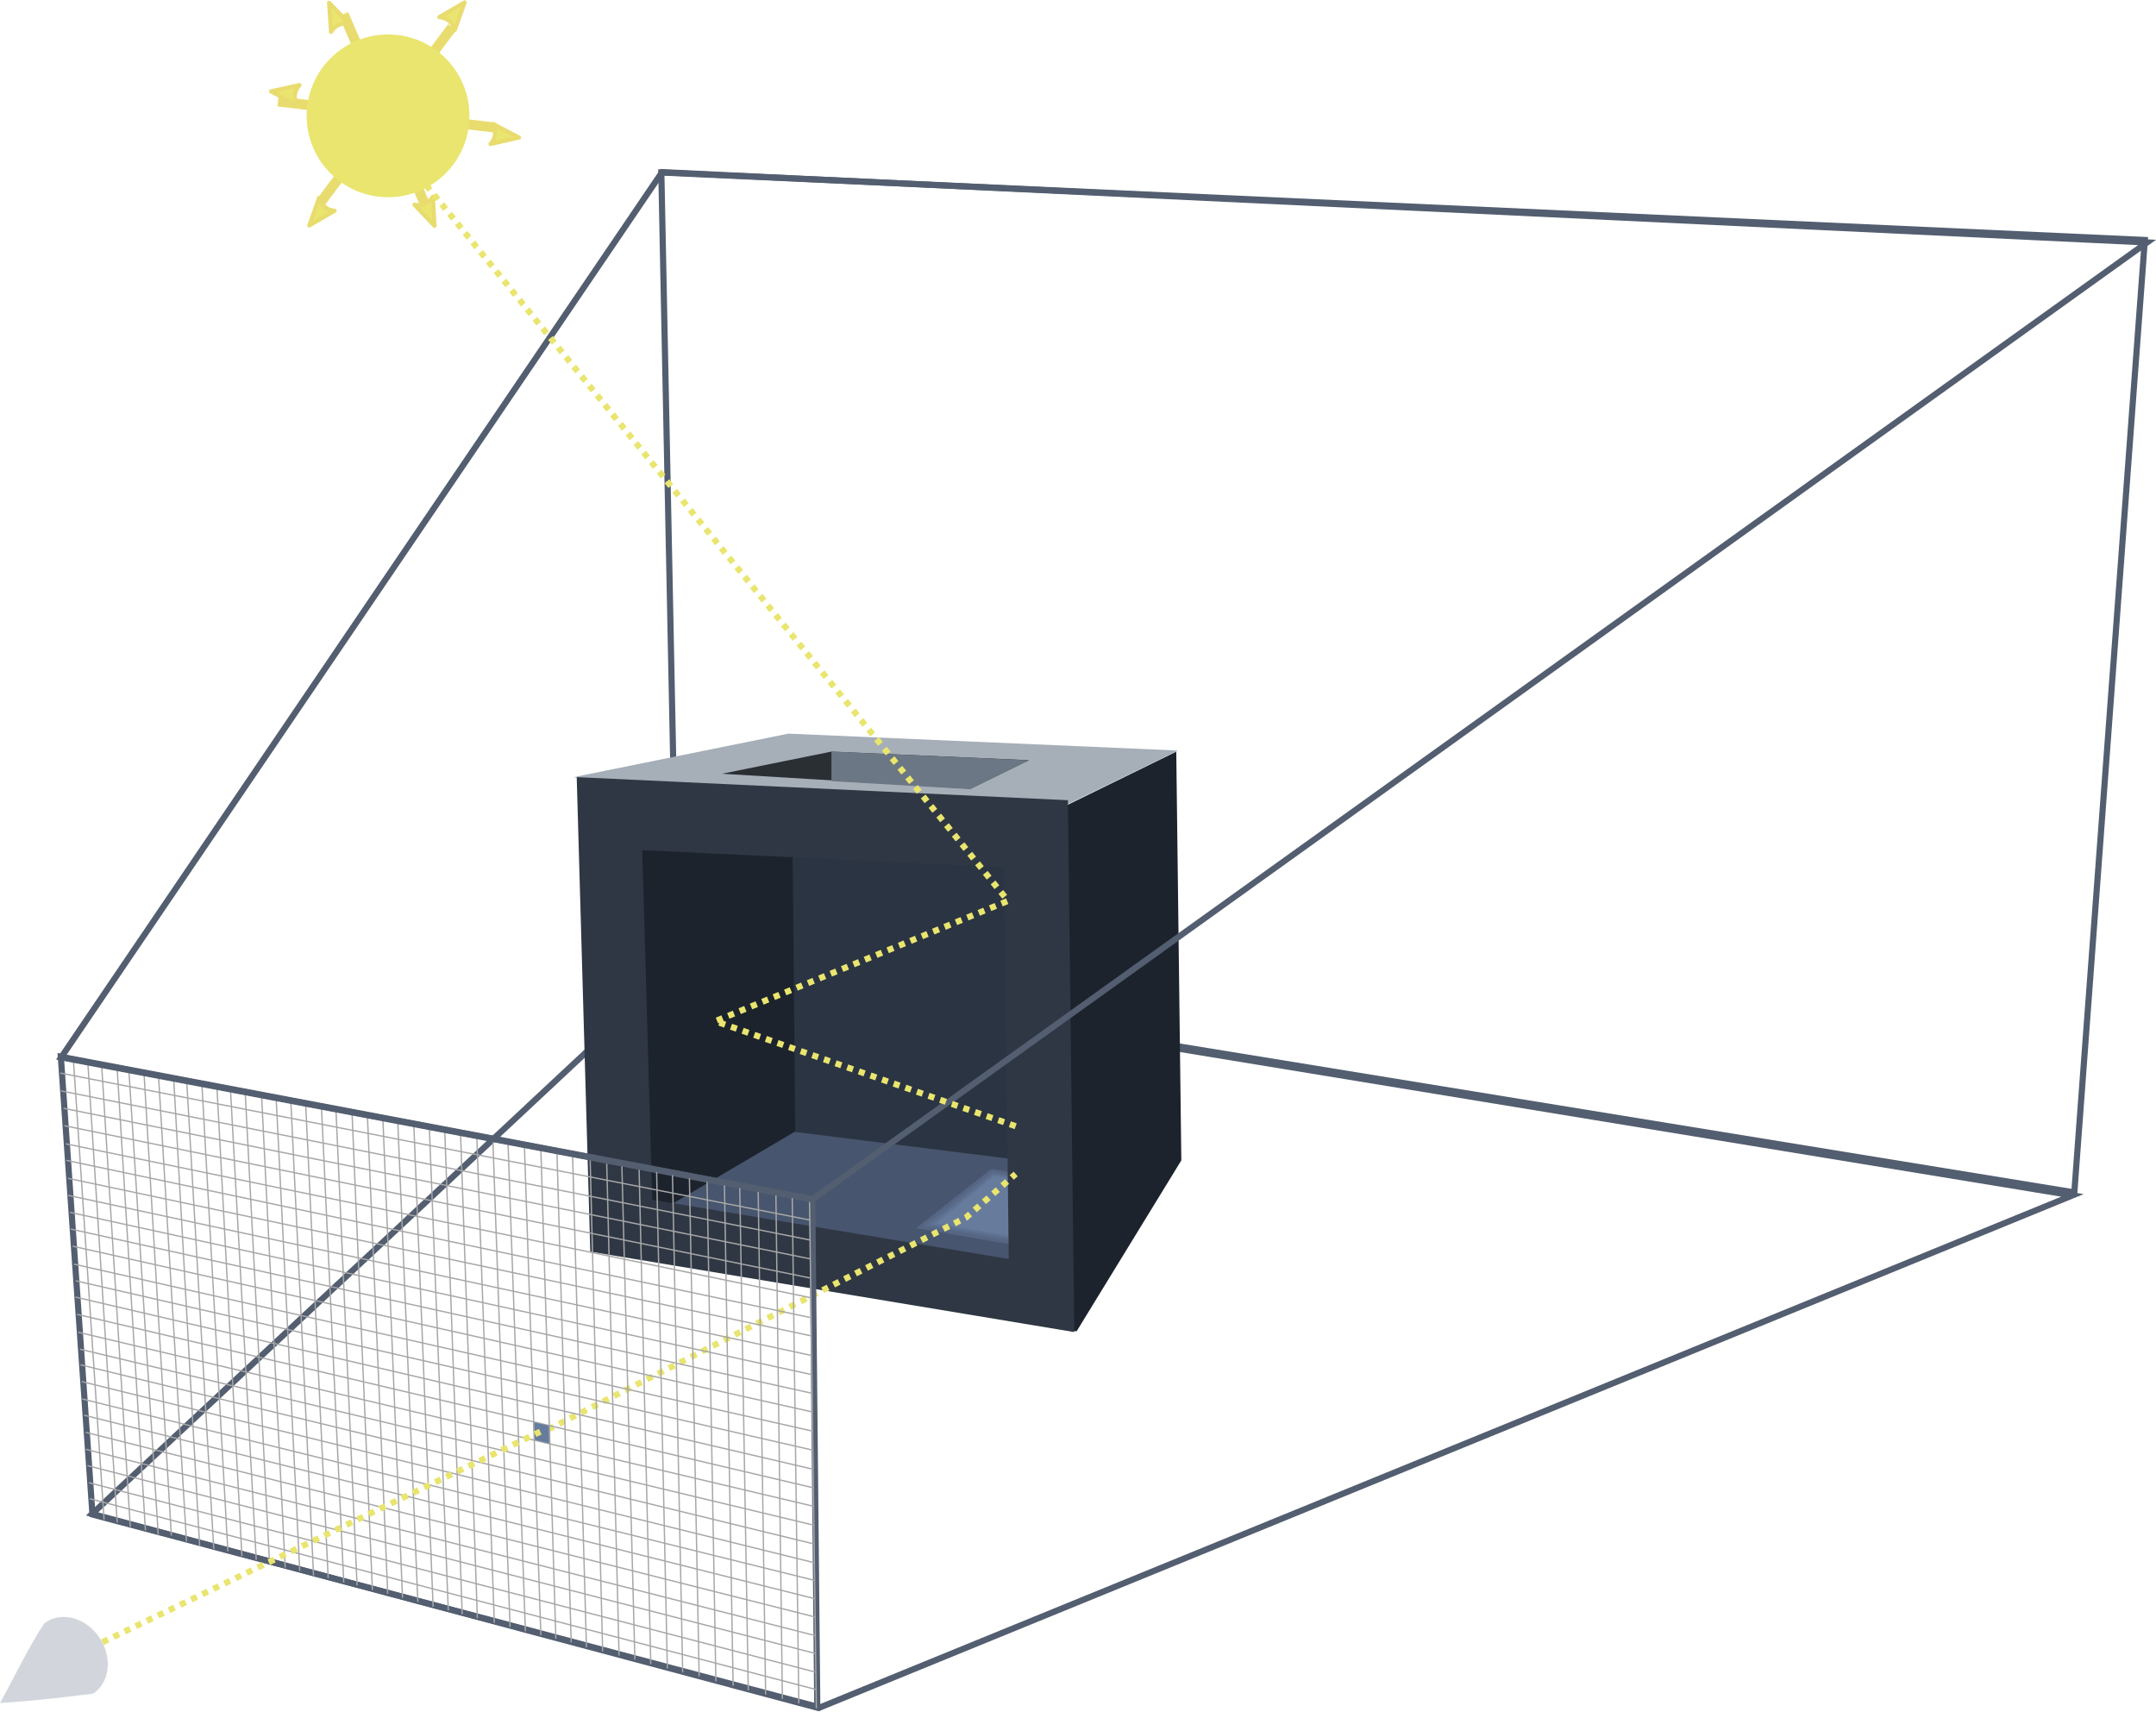 <?xml version="1.0" encoding="UTF-8"?>
<svg class="animated inactive" width="175.82" height="139.6" enable-background="new 0 0 198.44 105.83" version="1.1" viewBox="0 0 45.54 19.485" xml:space="preserve" xmlns="http://www.w3.org/2000/svg" xmlns:cc="http://creativecommons.org/ns#" xmlns:dc="http://purl.org/dc/elements/1.1/" xmlns:rdf="http://www.w3.org/1999/02/22-rdf-syntax-ns#">
  <filter id="blur-filter" x="-2" y="-2" width="200" height="200">
    <feGaussianBlur in="SourceGraphic" stdDeviation="2"/>
  </filter><path d="m1.945 23.638 12.374-11.561 29.456 4.834-26.486 10.827z" fill="none" stroke="#535e70" stroke-width=".13"/><path d="m13.969-4.693 0.338 16.731 29.508 4.81 1.489-20.116z" fill="none" stroke="#535e70" stroke-width=".13"/><g transform="matrix(.14 0 0 .14 -103.35 -17.393)"><g transform="translate(-10.944 2.287)"><path d="m909.98 183.95 16.647-8.154 0.764 61.662-15.802 25.79-27.618-4.697z" fill="#1d232d" fill-rule="evenodd"/><path d="m835.61 179.66 32.501-6.581 58.774 2.548-17.411 8.493z" fill="#a6aeb8" fill-rule="evenodd"/><path d="m842.11 241.8 65.921 17.579-4.709-35.707-50.226-1.099z" fill="#47556e"/><path d="m907.48 237.96-39.553-4.944v-46.773l37.748 4.944z" fill="#2b3442"/><path d="m838.5 251.14 30.645-18.05-0.432-44.811h-27.153z" fill="#1d232d"/><path d="m904.11 250.55-16.755-2.864 11.379-8.946 9.888 1.805z" fill="#556583"/><path d="m904.72 250.1-16.147-2.747 10.3-8.181 10.163 1.981z" fill="#5a6c8b"/><path d="m905.05 249.75-15.46-2.61 9.476-7.612 9.77 1.982z" fill="#607595"/><path d="m905.27 249.5-14.803-2.541 8.721-7.181 9.545 1.864z" fill="#677c9d"/><path d="m836.17 179.64 2.045 71.586 73.028 12.135-0.961-80.238zm9.888 11.026 54.586 2.565 0.711 59.104-53.791-8.937z" fill="#2f3744" fill-rule="evenodd"/><path d="m858.09 179.13 16.493-3.34 29.826 1.293-8.836 4.31z" fill="#2a2f34" fill-rule="evenodd"/><path d="m874.6 175.78v4.467l20.958 1.214 8.829-4.356z" fill="#6b7784"/></g></g><g fill="none"><path d="m11.346 21.971 9.062-4.595 1.046-0.918" stroke="#e9e56f" stroke-dasharray="0.13, 0.13" stroke-width=".13"/><path d="m1.285 13.983 15.872 3.006 0.106 10.722-15.31-4.06z" stroke="#535e70" stroke-width=".13"/><g stroke="#a7a7a7" stroke-width=".028"><path d="m1.551 14.054 0.647 9.707"/><path d="m2.475 23.818-0.618-9.686"/><path d="m2.148 14.174 0.604 9.736"/><path d="m3.072 23.988-0.597-9.75"/><path d="m2.724 14.288 0.618 9.785"/><path d="m3.619 24.095-0.576-9.75"/><path d="m3.349 14.394 0.59 9.828"/><path d="m4.217 24.322-0.547-9.863"/><path d="m3.946 14.529 0.569 9.849"/><path d="m4.813 24.428-0.547-9.849"/><path d="m5.11 24.533-0.528-9.912"/><path d="m4.869 14.687 0.543 9.922"/><path d="m5.693 24.679-0.513-9.932"/><path d="m5.525 14.8 0.498 9.972"/><path d="m6.331 24.842-0.498-9.985"/><path d="m6.143 14.918 0.48 10.022"/><path d="m6.932 24.993-0.475-10.005"/><path d="m6.791 15.058 0.47 10.03"/><path d="m7.542 25.148-0.445-10.035"/><path d="m7.436 15.171 0.43 10.076"/><path d="m8.19 25.327-0.428-10.068"/><path d="m8.088 15.302 0.414 10.11"/><path d="m8.826 25.497-0.424-10.143"/><path d="m8.741 15.416 0.407 10.184"/><path d="m17.099 17.031 0.144 10.712"/><path d="m1.435 16.55 15.702 3.328"/><path d="m17.137 20.291-15.698-3.381"/><path d="m1.482 17.27 15.655 3.424"/><path d="m17.154 21.091-15.66-3.469"/><path d="m1.534 17.984 15.626 3.501"/><path d="m17.159 21.889-15.596-3.526"/><path d="m1.602 18.715 15.571 3.578"/><path d="m17.161 22.692-15.568-3.633"/><path d="m1.628 19.423 15.547 3.663"/><path d="m17.182 23.477-15.533-3.676"/><path d="m1.692 20.16 15.488 3.714"/></g></g><path d="m11.257 21.699 0.028 0.374 0.32 0.079 6e-3 -0.374z" fill="#677c9d"/><g fill="none" stroke="#a7a7a7" stroke-width=".028"><path d="m17.181 24.27-15.483-3.781"/><path d="m1.725 20.843 15.471 3.825"/><path d="m17.202 25.041-15.464-3.83"/><path d="m1.777 21.553 15.433 3.876"/><path d="m17.209 25.814-15.399-3.899"/><path d="m1.816 22.275 15.401 3.933"/><path d="m17.217 26.584-15.37-3.966"/><path d="m1.878 22.979 15.343 4"/><path d="m17.234 27.347-15.336-4.029"/></g><g fill="#e9e56f"><g fill-rule="evenodd" stroke="#e9dc6f" stroke-width=".212px"><path d="m8.171-5.917-0.913-2.123"/><path d="m8.167-5.912 1.384-1.851"/><path d="m8.162-5.914 2.297 0.272"/><path d="m8.16-5.919 0.913 2.123"/><path d="m8.164-5.923-1.384 1.851"/><path d="m8.169-5.922-2.297-0.272"/></g><g stroke="#e9dc6f" stroke-width="2.648"><g transform="matrix(.023 -.175 .175 .023 -49.111 75.732)"><path d="m501.47 274.25-1.205 3.278-1.205-3.278c0.712 0.524 1.685 0.521 2.411 0z" fill="#e9e56f" fill-rule="evenodd" stroke="#e9dc6f" stroke-linejoin="round" stroke-width=".497"/></g><g transform="matrix(.024 -.175 -.175 -.024 42.285 87.8)"><path d="m501.47 274.25-1.205 3.278-1.205-3.278c0.712 0.524 1.685 0.521 2.411 0z" fill="#e9e56f" fill-rule="evenodd" stroke="#e9dc6f" stroke-linejoin="round" stroke-width=".497"/></g><g transform="matrix(.161 -.072 -.072 -.161 -53.61 72.424)"><path d="m501.47 274.25-1.205 3.278-1.205-3.278c0.712 0.524 1.685 0.521 2.411 0z" fill="#e9e56f" fill-rule="evenodd" stroke="#e9dc6f" stroke-linejoin="round" stroke-width=".497"/></g><g transform="matrix(-.162 .07 .07 .162 70.794 -83.545)"><path d="m501.47 274.25-1.205 3.278-1.205-3.278c0.712 0.524 1.685 0.521 2.411 0z" fill="#e9e56f" fill-rule="evenodd" stroke="#e9dc6f" stroke-linejoin="round" stroke-width=".497"/></g><g transform="matrix(-.136 -.112 -.113 .136 105.93 14.711)"><path d="m501.47 274.25-1.205 3.278-1.205-3.278c0.712 0.524 1.685 0.521 2.411 0z" fill="#e9e56f" fill-rule="evenodd" stroke="#e9dc6f" stroke-linejoin="round" stroke-width=".497"/></g><g transform="matrix(.136 .112 .113 -.136 -89.583 -26.572)"><path d="m501.47 274.25-1.205 3.278-1.205-3.278c0.712 0.524 1.685 0.521 2.411 0z" fill="#e9e56f" fill-rule="evenodd" stroke="#e9dc6f" stroke-linejoin="round" stroke-width=".497"/></g></g><circle cx="8.197" cy="-5.89" r="1.719" style="paint-order:normal"/></g><g fill="none"><g stroke="#a7a7a7" stroke-width=".028"><path d="m1.274 14.327 15.846 3.107"/><path d="m17.109 17.853-15.819-3.149"/><path d="m1.341 15.071 15.772 3.18"/><path d="m17.109 18.655-15.75-3.216"/><path d="m1.388 15.821 15.721 3.248"/><path d="m17.108 19.489-15.707-3.318"/><path d="m9.469 25.674-0.4-10.188"/><path d="m9.395 15.555 0.368 10.203"/><path d="m10.083 25.842-0.354-10.217"/><path d="m10.072 15.696 0.369 10.241"/><path d="m10.773 26.026-0.362-10.278"/><path d="m10.731 15.815 0.367 10.304"/><path d="m11.424 26.2-0.346-10.309"/><path d="m11.425 15.946 0.316 10.33"/><path d="m12.065 26.351-0.3-10.332"/><path d="m12.095 16.074 0.292 10.38"/><path d="m12.729 26.542-0.264-10.397"/><path d="m12.815 16.207 0.261 10.423"/><path d="m13.41 26.714-0.275-10.445"/><path d="m13.499 16.344 0.247 10.468"/></g><path d="m1.293 13.995 12.692-18.696 31.366 1.485-28.192 20.213z" stroke="#535e70" stroke-width=".13"/><g stroke="#a7a7a7" stroke-width=".028"><path d="m14.096 26.905-0.226-10.488"/><path d="m14.205 16.484 0.215 10.504"/><path d="m14.768 27.068-0.206-10.519"/><path d="m14.935 16.625 0.186 10.55"/><path d="m15.485 27.267-0.183-10.568"/><path d="m15.626 16.758 0.179 10.607"/><path d="m16.172 27.454-0.157-10.616"/><path d="m16.389 16.91 0.137 10.636"/><path d="m16.873 27.638-0.139-10.672"/></g><path d="m21.454 15.45-6.346-2.218 6.184-2.542-13.436-16.528" stroke="#e9e56f" stroke-dasharray="0.13, 0.13" stroke-width=".13"/><path d="m0.992 26.911 10.42-5.01" stroke="#e9e56f" stroke-dasharray="0.13, 0.13" stroke-width=".13"/></g><path d="m1.269 25.818c-0.104 0.011-0.201 0.044-0.286 0.099-0.021 0.013-0.04 0.027-0.059 0.043v-0.003 0.007c-0.338 0.519-0.604 1.091-0.923 1.667 0.673-0.035 1.432-0.132 1.965-0.196 0.348-0.226 0.414-0.747 0.147-1.165-0.196-0.306-0.526-0.485-0.838-0.453z" fill="#d2d6dc" style="paint-order:normal"/></svg>
